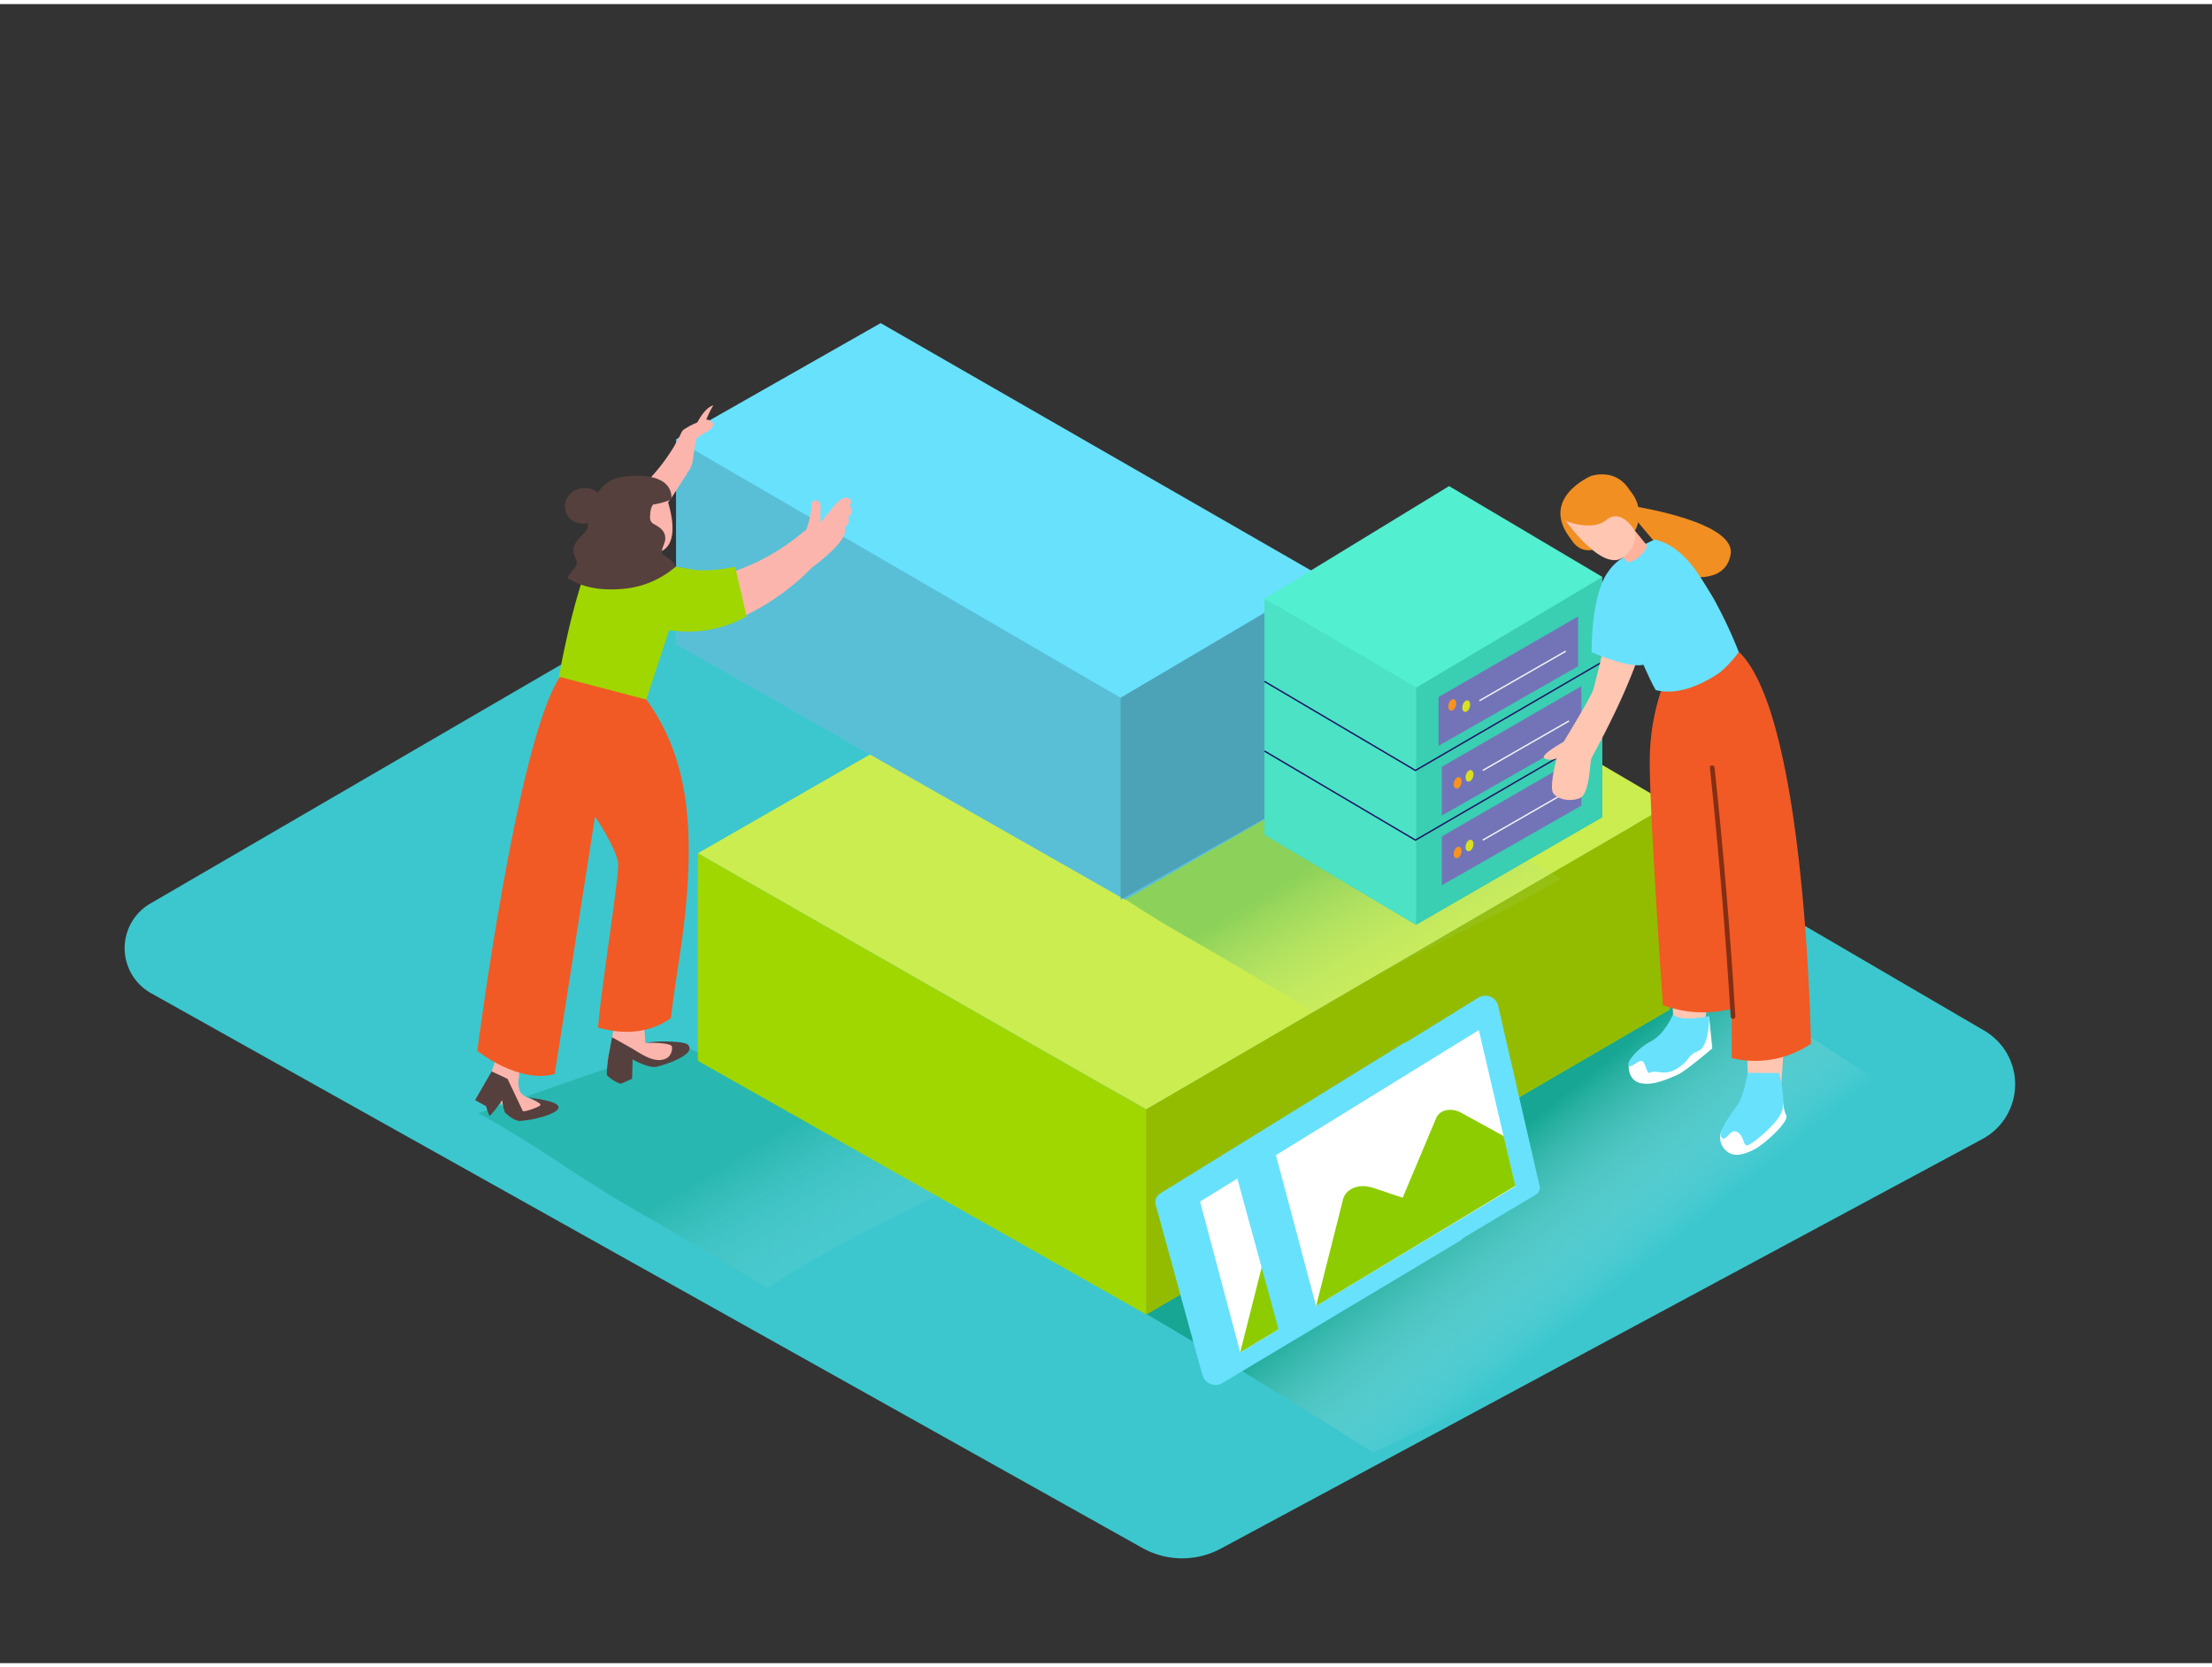 <svg xmlns="http://www.w3.org/2000/svg" xmlns:xlink="http://www.w3.org/1999/xlink" viewBox="0 0 400 300" width="406" height="306" class="illustration styles_illustrationTablet__1DWOa"><rect x="0" y="0" width="400" height="300" fill="#333333" stroke="none"/><defs><linearGradient id="linear-gradient" x1="153.61" y1="235.61" x2="136.22" y2="206.48" gradientUnits="userSpaceOnUse"><stop offset="0" stop-color="#fff" stop-opacity="0"></stop><stop offset="0.99" stop-color="#009471"></stop></linearGradient><linearGradient id="linear-gradient-2" x1="286.32" y1="237.02" x2="265.23" y2="210.96" xlink:href="#linear-gradient"></linearGradient><linearGradient id="linear-gradient-3" x1="252.6" y1="185.8" x2="235.22" y2="156.67" xlink:href="#linear-gradient"></linearGradient></defs><title _mstHash="296248" _mstTextHash="45097" _mstHidden="1">151-160</title><g style="isolation: isolate;"><g id="Layer_2" data-name="Layer 2"><path d="M173.62,77.46,27.18,162.65a9.33,9.33,0,0,0,.14,16.21L206.57,279.17a14.76,14.76,0,0,0,14.2.12l137.73-74.07a11.23,11.23,0,0,0,.34-19.58Z" fill="#3cc7ce"></path><path d="M183.39,208c-21.07-12-50.17-13.66-60.5-20.12L86.45,200.57c9.46,5,18.32,11.71,27.1,16.74q12.7,7.27,25.2,14.88C152.9,222.84,168.71,216.43,183.39,208Z" opacity="0.31" fill="url(#linear-gradient)" style="mix-blend-mode: multiply;"></path><path d="M197.92,231.43c17.05,9.76,33.79,20,50.44,30.48,13.73-6.67,93.56-43.9,110.15-56.07-23.87-12.44-67.84-44.82-82.58-54l-105.11,62.9C180.28,219.65,189.14,226.4,197.92,231.43Z" opacity="0.63" fill="url(#linear-gradient-2)" style="mix-blend-mode: multiply;"></path><polygon points="126.2 191.09 207.27 236.95 301.94 181.82 301.94 144.75 207.27 199.88 126.2 153.55 126.2 191.09" fill="#a0d700"></polygon><polygon points="126.2 153.55 222.68 98.19 301.94 144.75 207.27 199.88 126.2 153.55" fill="#cbed4f"></polygon><polygon points="207.27 199.88 207.27 236.95 301.94 181.82 301.94 144.75 207.27 199.88" fill="#93bc00"></polygon><path d="M209,217.17,217.46,248a2.52,2.52,0,0,0,3.36,1.49L264,223.65a1.42,1.42,0,0,0,.64-1.58l-7.52-32.7a2.4,2.4,0,0,0-3.42-1.41l-43.86,27.09A1.82,1.82,0,0,0,209,217.17Z" fill="#68e1fd"></path><polygon points="217.01 216.54 224.27 243.8 260.29 222.18 253.7 193.92 217.01 216.54" fill="#fff"></polygon><path d="M224.27,243.8l4.86-19.25c.51-2,2.94-2.94,5.43-2.11l5.36,1.8L246,209.79c.61-1.45,2.66-1.89,4.38-1l7.81,4.29,2.11,9Z" fill="#8ccc00"></path><path d="M222.77,208.79l8.42,30.81a2.52,2.52,0,0,0,3.36,1.49l43.21-25.83a1.42,1.42,0,0,0,.64-1.58L270.88,181a2.4,2.4,0,0,0-3.42-1.41L223.6,206.67A1.82,1.82,0,0,0,222.77,208.79Z" fill="#68e1fd"></path><polygon points="230.73 208.15 237.99 235.41 274.01 213.8 267.42 185.53 230.73 208.15" fill="#fff"></polygon><path d="M238,235.41l4.86-19.25c.51-2,2.94-2.94,5.43-2.11l5.36,1.8,6.07-14.44c.61-1.45,2.66-1.89,4.38-1l7.81,4.29,2.11,9Z" fill="#8ccc00"></path><path d="M282.39,158.22c-21.07-12-44.11-25.82-54.44-32.28l-42.5,24.82c9.46,5,18.32,11.71,27.1,16.74q12.7,7.27,25.2,14.88C251.9,173,267.71,166.62,282.39,158.22Z" opacity="0.31" fill="url(#linear-gradient-3)" style="mix-blend-mode: multiply;"></path><polyline points="122.25 78.72 122.25 115.74 203.47 161.96 239.38 141.23 239.38 103.74" fill="#68e1fd"></polyline><polygon points="202.64 125.44 202.64 161.96 239.38 141.23 239.38 103.74 202.64 125.44" fill="#68e1fd"></polygon><polyline points="122.25 78.72 122.25 115.74 203.47 161.96 239.38 141.23 239.38 103.74" opacity="0.15"></polyline><polygon points="202.64 125.44 239.38 103.74 159.25 57.69 122.25 78.72 202.64 125.44" fill="#68e1fd"></polygon><polygon points="202.64 125.44 202.64 161.96 239.38 141.23 239.38 103.74 202.64 125.44" opacity="0.15"></polygon><polyline points="289.76 103.59 289.76 147.06 256.09 166.5 228.66 150.2 228.66 109.8" fill="#3aceb2"></polyline><polygon points="256.09 166.5 256.09 123.61 228.66 107.54 228.66 150.2 256.09 166.5" fill="#4be2c5"></polygon><polygon points="262.04 87.16 289.76 103.59 256.09 123.61 228.66 107.54 262.04 87.16" fill="#52efd1"></polygon><polygon points="285.37 110.74 285.37 119.74 260.14 134.13 260.14 125.3 285.37 110.74" fill="#7374b7"></polygon><ellipse cx="263" cy="128.22" rx="1.07" ry="0.67" transform="matrix(0.29, -0.96, 0.96, 0.29, 63.25, 342.03)" fill="#f7931e"></ellipse><ellipse cx="265.15" cy="126.96" rx="1.07" ry="0.67" transform="translate(65.98 343.19) rotate(-72.94)" fill="#d9e021"></ellipse><line x1="267.53" y1="125.97" x2="283.13" y2="117.02" fill="none" stroke="#f2f2f2" stroke-miterlimit="10" stroke-width="0.25"></line><polygon points="285.96 123.35 285.96 132.35 260.73 146.74 260.73 137.92 285.96 123.35" fill="#7374b7"></polygon><ellipse cx="263.6" cy="140.84" rx="1.07" ry="0.67" transform="translate(51.61 351.51) rotate(-72.94)" fill="#f7931e"></ellipse><ellipse cx="265.75" cy="139.57" rx="1.07" ry="0.67" transform="translate(54.34 352.67) rotate(-72.94)" fill="#d9e021"></ellipse><line x1="268.13" y1="138.58" x2="283.72" y2="129.63" fill="none" stroke="#f2f2f2" stroke-miterlimit="10" stroke-width="0.25"></line><polygon points="285.96 135.94 285.96 144.94 260.73 159.34 260.73 150.51 285.96 135.94" fill="#7374b7"></polygon><ellipse cx="263.6" cy="153.43" rx="1.07" ry="0.67" transform="translate(39.57 360.41) rotate(-72.94)" fill="#f7931e"></ellipse><ellipse cx="265.75" cy="152.17" rx="1.07" ry="0.67" transform="translate(42.3 361.57) rotate(-72.94)" fill="#d9e021"></ellipse><line x1="268.13" y1="151.18" x2="283.72" y2="142.22" fill="none" stroke="#f2f2f2" stroke-miterlimit="10" stroke-width="0.25"></line><polyline points="228.66 122.48 255.96 138.58 289.76 118.95" fill="none" stroke="#1b1464" stroke-miterlimit="10" stroke-width="0.25"></polyline><polyline points="228.66 135.07 255.96 151.18 289.76 131.55" fill="none" stroke="#1b1464" stroke-miterlimit="10" stroke-width="0.25"></polyline><path d="M291.62,109.26s-3,13.28-3.56,14.83-5.31,9.32-5.31,9.32-4.44,2.41-3.44,3a2.67,2.67,0,0,0,2.16,0s-1.29,5-.65,6.17,3,1.76,4.84,1,1.81-6.33,2.11-7.14,9.65-16.92,10.59-27.11S291.62,109.26,291.62,109.26Z" fill="#ffc6b2"></path><path d="M290.75,102.74s-2.9,3.29-2.94,14.45c0,0,8.39,3.71,10.11,1.86L300,108.53" fill="#68e1fd"></path><path d="M311.33,148.53s1.82,14.94,2.85,18.76,1.95,27.82,1.95,27.82,3.21,2.29,6,0c0,0,1.45-19.44.69-24.64s0-25.66,0-25.66" fill="#ffc6b2"></path><path d="M300.81,144.22s-.36,11,0,14.65,1.94,26.64,1.94,26.64a4.09,4.09,0,0,0,5.33,0s1.76-11.38,1.55-13.56-.58-29.67-.58-29.67" fill="#ffc6b2"></path><path d="M296.22,90.93c0,.06,17.73,2.8,16.73,8.59s-8.64,3.79-8.64,3.79L295.45,92.8" fill="#f18f22"></path><path d="M311.33,203.68a3.12,3.12,0,0,0,.6,3.46c1.53,1.63,3.54.82,5.24,0s6.49-5.09,5.83-6.22-.91-5.82-.91-5.82" fill="#fff"></path><path d="M316.05,193.25s-.77,4.43-1.87,5.86-3.7,5-2.85,5.87,1.47-1.82,2.85-1,.95,2.74,1.95,2.35,5.69-4.12,6.21-6.49-.65-6.54-.65-6.54" fill="#68e1fd"></path><path d="M294.52,192s-.19,2.64,2.2,3.14,5.36-1,6.7-1.57,6.22-4.73,6.22-4.73l-.58-5.74" fill="#fff"></path><path d="M302.55,182.67s-1.43,3.55-4,4.89-4.59,3.92-4,4.4,1.82-1.24,2.49-.77.66,2.57,1.48,2,2.54.82,4.93-.81,1.63-2.3,3.64-3.06,2-6.32,2-6.32S304,184.19,302.55,182.67Z" fill="#68e1fd"></path><path d="M300.36,124.2a40.56,40.56,0,0,0-2,11.09c-.37,6.67,2.34,45.72,2.34,45.72a20.85,20.85,0,0,0,12.45.66v8.92A18,18,0,0,0,327.48,188s-.89-59.26-13-70.83" fill="#f15a24"></path><path d="M311,120.87a21.38,21.38,0,0,0,3.43-3.7,82.84,82.84,0,0,0-4.64-9.83c-2.65-4.31-5.3-9.25-10.55-10.52a34.86,34.86,0,0,0-6,3.44,8.59,8.59,0,0,0-2.49,2.48c-.11,4.27.25,6.95,2.77,10.12s4.21,8.38,5.9,11.19C303.21,125,307.4,123.32,311,120.87Z" fill="#68e1fd"></path><path d="M295.65,95.23,297.91,98s-1.22,2.62-3.6,2.94l-1.48-1.73" fill="#ffb39c"></path><path d="M290.62,97.26c-4.35,3.62-6.47-.42-6.47-.42-6-7.46,3.54-11.5,3.54-11.5s7.39-2.69,8.62,7.86" fill="#f18f22"></path><path d="M283.15,93.45s6.76,9.59,10.5,6.48,1.32-6.3,1.32-6.3-3.42-6.5-7.53-5.46A5.86,5.86,0,0,0,283.15,93.45Z" fill="#ffc6b2"></path><path d="M283.15,93.45s4.63,2,7.37-.19,5.13,2,5.13,2a6.39,6.39,0,0,0-.57-6.86c-1.44-2.13-6.75-3.72-9.44-1.72S281.21,91.89,283.15,93.45Z" fill="#f18f22"></path><path d="M310.05,138.07c-.06-.54-.91-.55-.85,0q2.38,22.44,3.76,45c0,.54.88.55.85,0Q312.44,160.51,310.05,138.07Z" fill="#842e13"></path><path d="M153.46,93.05a1.13,1.13,0,0,0-.09-.23,1.65,1.65,0,0,0,.65-1.27,1.16,1.16,0,0,0-.37-.84.86.86,0,0,0-.66-1.47c-1.26.12-2.24,1.65-3,2.54q-.85,1-1.61,2c0-1.07,0-2.16,0-3.17s-1.53-1.24-1.63-.17a15.28,15.28,0,0,1-1,4.71,1.54,1.54,0,0,0-.46.27A39.07,39.07,0,0,1,127.52,104a1.54,1.54,0,0,0-.14,3,1.51,1.51,0,0,0,.94,1.46,1.72,1.72,0,0,0,.69,1.22l-1.12.36c-1.82.55-1.36,3.52.49,3a43,43,0,0,0,18.36-11.06c.57-.44,1.13-.88,1.69-1.34.87-.72,5.07-4.13,4.3-5.86C153.13,94.2,153.66,93.82,153.46,93.05Z" fill="#fbb5ad"></path><path d="M129,72.55c-1.86.52-3.64,4.22-3.57,5.05L126.9,77l.28-.25A17,17,0,0,1,129,72.55Z" fill="#fbb5ad"></path><path d="M128.91,75.71a1,1,0,0,0-.29-.18l-.11-.12c-.64-.61-1.79,0-2.45.26a13.43,13.43,0,0,0-2.43,1.28c-.41.3-.59,1-.83,1.39-.33.61-.67,1.21-1,1.8a35.11,35.11,0,0,1-2.48,3.55,36,36,0,0,1-6,5.93c-1,.81.26,2.38,1.29,1.57l.74-.6a.87.87,0,0,0,1,.07,3.84,3.84,0,0,0,.51-.33l.24-.16a1,1,0,0,0,1.6.53l.76-.64a.9.9,0,0,0,.54-.41s0,1.39,0,1.35c1.23-1.05,2.86-4.13,4.16-5.93a.41.41,0,0,1,.09-.25c1-1.29,1-2.12,1.24-3.69a15,15,0,0,1,.53-2.69l1.95-1.2c.47-.29,1-.73,1-1.24A1,1,0,0,0,128.91,75.71Z" fill="#fbb5ad"></path><path d="M132.94,101.77c-6.59,1.21-7.61.38-10.63,0s-5.79-5-5.79-5,.23-9.56-6.19-2.74c-4.8,5.1-8.09,21-9.46,28.7,1.92,1.89,4.65,2.81,7.23,3.47a32.44,32.44,0,0,0,5.2,1,7.85,7.85,0,0,0,3.21-.36L121,113.19a21.67,21.67,0,0,0,14-2.46Z" fill="#a0d700"></path><path d="M120.41,88.93s3.29,8.33-1,10.1-7.1-2.22-7.35-3.2S112.65,87.53,120.41,88.93Z" fill="#fbb5ad"></path><path d="M120.84,87.78a8.58,8.58,0,0,0-7-1.73,10.41,10.41,0,0,0-5.77,2.3,3.52,3.52,0,0,0-1.71-.79,3.66,3.66,0,0,0-3.88,1.88,3.17,3.17,0,0,0,.85,3.84,4,4,0,0,0,3,.59c0,.06,0,.12,0,.19,0,1.5-1.51,2.11-2.19,3.31a3,3,0,0,0-.41,1.83c.08.64.65,1.37.57,2a3,3,0,0,1-.8,1.25,6.62,6.62,0,0,0-.86,1.31c2.79,1.9,6.49,2.28,9.77,2a16.69,16.69,0,0,0,9.74-4,2.47,2.47,0,0,0-.53-.92A9.23,9.23,0,0,0,120,99.66c-.82-.6.24-2,.3-2.87.09-1.43-.88-2.12-2-2.73-.81-.44-.8-1-.71-1.83a3.28,3.28,0,0,1,.62-1.93,1.11,1.11,0,0,0,.75-.08,6.09,6.09,0,0,1,1.47-.47,1,1,0,0,0,.74-1.19A.83.83,0,0,0,120.84,87.78Z" fill="#56403d"></path><path d="M117.39,90.6a16,16,0,0,0,4-1c0-.13.92-5-8-4.21s-5.86,11.66-5.86,11.66" fill="#56403d"></path><path d="M96.5,198.2c-.77-.36-1.92-.7-2.41-1.47a4.71,4.71,0,0,1-.24-2.79q.1-1.33.27-2.65A.44.44,0,0,1,94,191a16,16,0,0,1,.24-2.15l-3.59-.73s-2.26,6-2.23,6.74,3,5.78,4.7,6.28,6.75-.52,7.22-1.14l0-.06C99.07,199.35,97.78,198.8,96.5,198.2Z" fill="#fbb5ad"></path><path d="M122.89,187.91c-1.17-.36-6.2-.08-6.2-.08s-.28-4.11-.16-4.3l-5.19-.18s-1.43,7.43-1.54,8.42c-.19,1.82,2,2.62,2.5,2.6a8.9,8.9,0,0,0,1.08-.32,15,15,0,0,1,0-2.87c.07-.43.19-.73.63-.85.79-.21,2.16.35,2.92.58s1.79.58,2.69.84c2.14-.86,4-1.71,4.15-2.11C124.24,188.66,124.69,188.46,122.89,187.91Z" fill="#fbb5ad"></path><path d="M124.58,188.41l-.11-.15c-.35-.42-1.39-.5-1.88-.56a24.45,24.45,0,0,0-5.91.14s4.74-.15,4.83.71a2.23,2.23,0,0,1-.68,1.88c-2.14,1.53-5-.7-6.79-1.72l-3.37-1.89-.53,2.85a21.42,21.42,0,0,0-.41,3.95c.2.43,2.18,1.75,2.64,1.57s1.93-.86,1.93-.86l.09-3.5s2.79,1.57,4.2,1.35C119.66,192,125.62,190.16,124.58,188.41Z" fill="#56403d"></path><path d="M91.77,195.25s1.27,6.12,1.92,6.58,8.17-1.1,7.23-2.6c-.6-1-5-1.41-5.37-1.56,0,0,2.23,1,2.19,1.37s-3.09,1.41-3.21,1.12-2.75-5.81-2.75-5.81L88.91,193l-3,5.19,2,1.11s.46,1.72.68,1.74a24.2,24.2,0,0,0,2.23-2.86,8.09,8.09,0,0,0,.49,2.24c.27.24,2.48,2.49,3.75,1.08l-1.8-2.5" fill="#56403d"></path><path d="M108.13,185.06c4.49,1.35,9.42,1.06,13.19-1.7.88-7.62,2.3-14.43,2.88-22.08.94-12.48.41-24.89-7.31-35.51l-15.65-4.1c-7.74,11.6-14.93,67.62-14.93,67.62s7.49,6,14,4.18l7.29-46.55s3.69,5.43,4.16,8.3C112.08,157.29,109,175.65,108.13,185.06Z" fill="#f15a24"></path></g></g></svg>